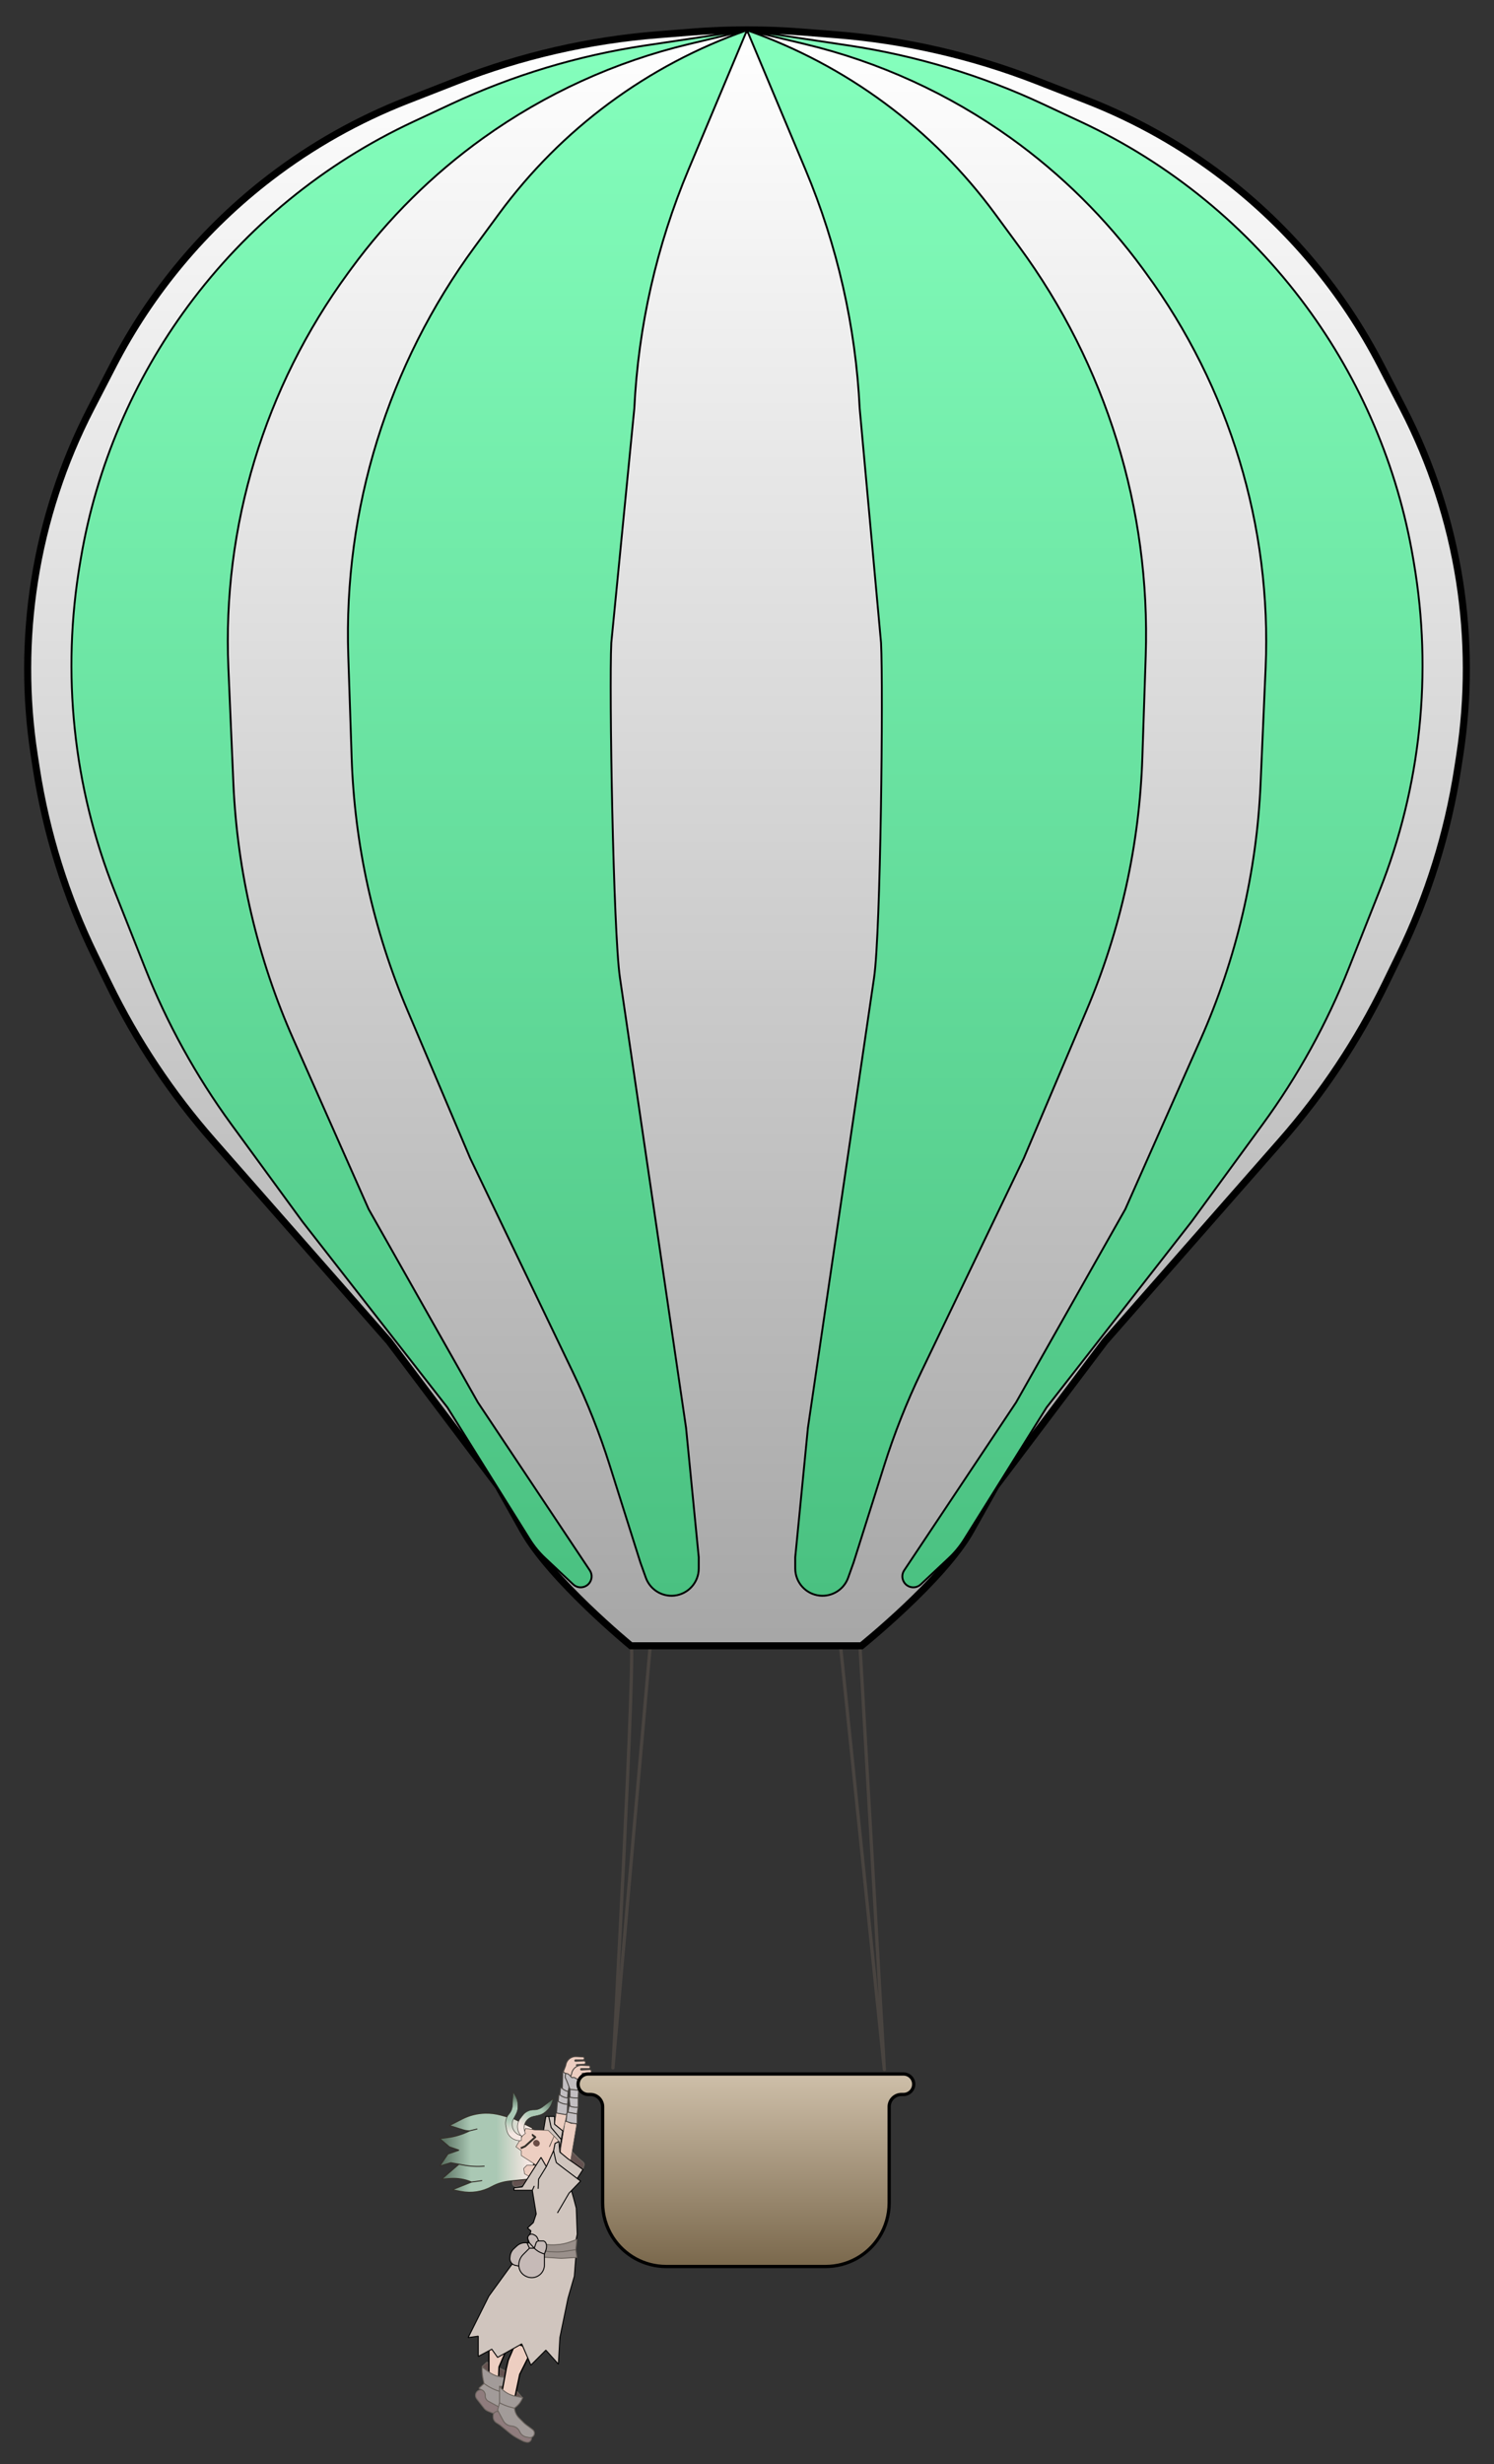 <svg width="54" height="89" viewBox="0 0 54 89" fill="none" xmlns="http://www.w3.org/2000/svg">
<rect x="0" y="0" width="54" height="89" fill="#333333" stroke="none"/>
<path d="M17.497 86.979L17.229 86.636C17.164 86.552 17.175 86.431 17.255 86.361C17.333 86.293 17.449 86.295 17.524 86.365L17.997 86.801C18.044 86.845 18.068 86.908 18.063 86.972C18.05 87.111 17.905 87.197 17.776 87.142L17.625 87.078C17.575 87.056 17.531 87.022 17.497 86.979Z" fill="#8F7C7D" stroke="#6C645E" stroke-width="0.035" stroke-linejoin="round"/>
<path d="M18.526 78.845V78.84C18.526 78.772 18.575 78.714 18.642 78.703L19.259 78.6L18.987 78.845C18.937 78.89 18.876 78.923 18.81 78.939L18.686 78.97C18.651 78.979 18.614 78.972 18.584 78.952C18.548 78.928 18.526 78.888 18.526 78.845Z" fill="#645250"/>
<path d="M20.166 77.502V77.654C20.166 77.668 20.167 77.682 20.169 77.696L20.171 77.704C20.19 77.828 20.268 77.935 20.381 77.99L21.021 78.356C21.075 78.382 21.078 78.278 21.105 78.224C21.127 78.178 21.116 78.124 21.077 78.091L20.916 77.955L20.377 77.415C20.354 77.392 20.322 77.379 20.29 77.379C20.221 77.379 20.166 77.434 20.166 77.502Z" fill="#645250"/>
<path d="M18.526 78.845V78.84C18.526 78.772 18.575 78.714 18.642 78.703L19.259 78.6L18.987 78.845C18.937 78.89 18.876 78.923 18.81 78.939L18.686 78.97C18.651 78.979 18.614 78.972 18.584 78.952C18.548 78.928 18.526 78.888 18.526 78.845Z" stroke="#6C645E" stroke-width="0.035" stroke-linejoin="round"/>
<path d="M20.166 77.502V77.654C20.166 77.668 20.167 77.682 20.169 77.696L20.171 77.704C20.19 77.828 20.268 77.935 20.381 77.99L21.021 78.356C21.075 78.382 21.078 78.278 21.105 78.224C21.127 78.178 21.116 78.124 21.077 78.091L20.916 77.955L20.377 77.415C20.354 77.392 20.322 77.379 20.29 77.379C20.221 77.379 20.166 77.434 20.166 77.502Z" stroke="#6C645E" stroke-width="0.035" stroke-linejoin="round"/>
<path d="M17.426 85.473L17.81 85.787L18.246 85.84L18.298 85.648L17.6 85.316L17.426 85.473Z" fill="#645250" stroke="#6C645E" stroke-width="0.035" stroke-linejoin="round"/>
<path d="M17.671 85.874V84.723L18.316 84.845L18.037 85.49L18.02 85.909L17.671 85.874Z" fill="#EDCEC1" stroke="black" stroke-width="0.048" stroke-linejoin="bevel"/>
<path d="M17.427 85.492L17.674 85.672C17.765 85.738 17.865 85.787 17.973 85.819C18.062 85.845 18.154 85.859 18.248 85.859H18.404L18.107 86.382L18.177 87.01L17.652 86.726C17.579 86.687 17.535 86.608 17.54 86.524C17.545 86.438 17.499 86.357 17.422 86.318L17.325 86.27C17.315 86.265 17.313 86.252 17.321 86.245L17.497 86.085L17.468 85.958C17.441 85.834 17.427 85.707 17.427 85.58V85.492Z" fill="#A29B99"/>
<path d="M18.107 86.382L18.404 85.859H18.248C18.154 85.859 18.062 85.845 17.973 85.819V85.819C17.865 85.787 17.765 85.738 17.674 85.672L17.427 85.492V85.58C17.427 85.707 17.441 85.834 17.468 85.958L17.497 86.085M18.107 86.382L18.085 86.376C17.892 86.322 17.709 86.236 17.546 86.12L17.497 86.085M18.107 86.382L18.177 87.01L17.652 86.726C17.579 86.687 17.535 86.608 17.54 86.524V86.524C17.545 86.438 17.499 86.357 17.422 86.318L17.325 86.27C17.315 86.265 17.313 86.252 17.321 86.245L17.497 86.085" stroke="#6C645E" stroke-width="0.035" stroke-linejoin="round"/>
<path d="M18.439 86.504L18.055 86.189H18.369L18.648 86.329L18.875 86.591L18.439 86.504Z" fill="#645250" stroke="#6C645E" stroke-width="0.035" stroke-linejoin="round"/>
<path d="M17.827 87.29V87.235C17.827 87.191 17.848 87.15 17.883 87.123C17.933 87.086 18.001 87.086 18.051 87.123L19.152 87.942C19.212 87.986 19.229 88.069 19.191 88.134C19.158 88.191 19.092 88.219 19.028 88.203L18.955 88.184C18.936 88.18 18.917 88.172 18.9 88.163L18.719 88.069C18.613 88.013 18.513 87.947 18.421 87.871L18.071 87.584L17.942 87.501C17.87 87.455 17.827 87.375 17.827 87.29Z" fill="#8F7C7D" stroke="#6C645E" stroke-width="0.035" stroke-linejoin="round"/>
<path d="M19.856 77.95L20.108 76.329C20.111 76.312 20.128 76.301 20.145 76.305L20.157 76.309C20.254 76.335 20.357 76.34 20.456 76.322C20.475 76.318 20.492 76.336 20.488 76.355L20.101 77.998C20.088 78.054 20.037 78.094 19.98 78.094C19.903 78.094 19.845 78.025 19.856 77.95Z" fill="#EDCEC1" stroke="#6C645E" stroke-width="0.017" stroke-linejoin="round"/>
<path d="M18.787 85.753L19.241 84.846L18.63 84.637L18.368 85.247L18.299 85.544L18.142 86.399L18.613 86.573L18.787 85.753Z" fill="#EDCEC1" stroke="black" stroke-width="0.048" stroke-linejoin="bevel"/>
<path d="M20.168 78.285L20.418 76.678C20.426 76.629 20.48 76.603 20.523 76.629L20.624 76.689C20.634 76.695 20.647 76.698 20.659 76.698H20.789C20.819 76.698 20.842 76.725 20.837 76.755L20.567 78.35C20.542 78.497 20.371 78.568 20.25 78.481C20.188 78.436 20.156 78.36 20.168 78.285Z" fill="#EDCEC1" stroke="#6C645E" stroke-width="0.017" stroke-linejoin="round"/>
<path d="M19.625 77.054L19.73 76.438H19.834H20.044V76.722L20.34 76.961L20.288 77.275L20.218 77.659L19.625 77.054Z" fill="#D0C5BE"/>
<path d="M20.288 77.275L20.218 77.659L19.625 77.054L19.73 76.438H19.834M20.288 77.275L19.922 76.84L19.834 76.438M20.288 77.275L20.34 76.961L20.044 76.722V76.438H19.834" stroke="black" stroke-width="0.035" stroke-linejoin="bevel"/>
<path d="M18.578 76.524L19.241 76.855L19.398 77.832L19.102 78.704L18.409 78.775C18.187 78.798 17.972 78.865 17.776 78.973C17.438 79.16 17.044 79.223 16.664 79.15L16.345 79.088L17.043 78.809C16.802 78.706 16.54 78.662 16.279 78.681L15.961 78.704L16.589 78.164L16.293 78.111L15.892 78.234L16.188 77.797L16.589 77.658L16.241 77.536L15.892 77.239L16.164 77.205C16.445 77.17 16.719 77.087 16.973 76.96C16.892 76.96 16.812 76.948 16.735 76.923L16.241 76.768L16.701 76.533C16.96 76.401 17.247 76.328 17.538 76.321C17.73 76.317 17.922 76.341 18.107 76.392L18.578 76.524Z" fill="url(#paint0_linear_457_32)"/>
<path d="M17.252 76.89L16.973 76.96M16.973 76.96V76.96C16.892 76.96 16.812 76.948 16.735 76.923L16.241 76.768L16.701 76.533C16.96 76.401 17.247 76.328 17.538 76.321V76.321C17.73 76.317 17.922 76.341 18.107 76.392L18.578 76.524L19.241 76.855L19.398 77.832L19.102 78.704L18.409 78.775C18.187 78.798 17.972 78.865 17.776 78.973V78.973C17.438 79.16 17.044 79.223 16.664 79.15L16.345 79.088L17.043 78.809M16.973 76.96V76.96C16.719 77.087 16.445 77.17 16.164 77.205L15.892 77.239L16.241 77.536L16.589 77.658L16.188 77.797L15.892 78.234L16.293 78.111L16.589 78.164M16.589 78.164L16.718 78.189C16.98 78.242 17.248 78.257 17.514 78.234V78.234M16.589 78.164L15.961 78.704L16.279 78.681C16.54 78.662 16.802 78.706 17.043 78.809V78.809M17.043 78.809L17.427 78.757" stroke="#342F29" stroke-width="0.035" stroke-linejoin="bevel"/>
<path d="M19.049 78.199H19.38L19.276 78.583H19.084L18.962 78.513L18.927 78.321L19.049 78.199Z" fill="#EDCEC1" stroke="#342F29" stroke-width="0.017" stroke-linejoin="bevel"/>
<path d="M18.928 77.065L18.997 76.873L19.329 76.925L19.817 76.943L20.027 77.152L20.166 77.292L20.306 77.937L19.817 78.269L19.381 78.199L18.84 77.85V77.676L18.648 77.536L18.928 77.065Z" fill="#EDCEC1"/>
<path d="M20.027 77.152L19.817 76.943L19.329 76.925L18.997 76.873L18.928 77.065L18.648 77.536L18.84 77.676V77.85L19.381 78.199L19.817 78.269L20.306 77.937L20.166 77.292L20.027 77.152ZM20.027 77.152L19.852 77.536L19.87 77.519L20.027 77.152Z" stroke="#342F29" stroke-width="0.017" stroke-linejoin="bevel"/>
<path d="M19.224 77.1C19.238 77.1 19.312 77.158 19.347 77.187L18.98 77.518L18.823 77.588" stroke="#342F29" stroke-width="0.07" stroke-linejoin="round"/>
<path d="M19.308 77.481L19.324 77.495C19.369 77.537 19.44 77.533 19.481 77.487C19.522 77.441 19.519 77.371 19.473 77.33L19.457 77.315C19.411 77.274 19.341 77.278 19.3 77.324C19.258 77.369 19.262 77.44 19.308 77.481Z" fill="#6A4D46"/>
<path d="M18.896 76.396L18.804 76.516C18.653 76.713 18.677 76.993 18.86 77.162L18.993 77.049C18.86 76.805 18.997 76.503 19.267 76.442L19.465 76.397C19.556 76.377 19.64 76.335 19.71 76.275L19.74 76.249C19.85 76.156 19.929 76.032 19.968 75.894L19.994 75.803L19.604 76.103C19.515 76.17 19.407 76.206 19.295 76.204C19.139 76.201 18.991 76.272 18.896 76.396Z" fill="url(#paint1_linear_457_32)" stroke="#342F29" stroke-width="0.017" stroke-linejoin="bevel"/>
<path d="M18.283 76.784L18.314 76.932C18.366 77.175 18.595 77.339 18.842 77.309V77.135C18.571 77.078 18.43 76.777 18.559 76.532L18.654 76.352C18.697 76.27 18.72 76.179 18.72 76.086V76.047C18.72 75.903 18.677 75.762 18.598 75.642L18.546 75.564L18.52 76.056C18.514 76.167 18.47 76.273 18.396 76.356C18.293 76.473 18.251 76.632 18.283 76.784Z" fill="url(#paint2_linear_457_32)" stroke="#342F29" stroke-width="0.017" stroke-linejoin="bevel"/>
<path d="M17.671 82.926L18.456 81.845L19.067 81.077L19.189 80.571L19.067 80.467L19.276 80.275L19.381 79.961L19.241 79.106H18.578V79.019L18.875 78.984L19.555 77.919L19.747 78.251L20.009 77.675L20.061 77.413L20.201 77.344L20.236 77.728L20.532 77.972L21.073 78.356L20.864 78.682L20.986 78.774L20.651 79.123C20.668 79.137 20.776 79.548 20.829 79.751L20.864 80.693C20.846 80.775 20.811 80.941 20.811 80.955V81.548L20.759 82.211L20.532 82.996L20.236 84.427L20.183 85.386L19.73 84.88L19.189 85.421L18.857 84.654L17.985 85.142L17.776 84.846L17.287 85.107V84.374L16.921 84.427L17.671 82.926Z" fill="#D0C5BE"/>
<path d="M19.241 79.106L19.381 79.961L19.276 80.275L19.067 80.467L19.189 80.571L19.067 81.077L18.456 81.845L17.671 82.926L16.921 84.427L17.287 84.374V85.107L17.776 84.846L17.985 85.142L18.857 84.654L19.189 85.421L19.73 84.88L20.183 85.386L20.236 84.427L20.532 82.996L20.759 82.211L20.811 81.548C20.811 81.356 20.811 80.969 20.811 80.955C20.811 80.941 20.846 80.775 20.864 80.693L20.829 79.751C20.776 79.548 20.668 79.137 20.651 79.123M19.241 79.106L19.311 78.949M19.241 79.106H18.578V79.019L18.875 78.984L19.555 77.919L19.747 78.251M19.747 78.251L19.468 78.704L19.451 79.053M19.747 78.251L20.009 77.675M20.009 77.675C20.038 77.815 20.099 78.097 20.113 78.111C20.126 78.124 20.563 78.455 20.864 78.682M20.009 77.675L20.061 77.413L20.201 77.344L20.236 77.728L20.532 77.972L21.073 78.356L20.864 78.682M20.148 79.926L20.567 79.21L20.651 79.123M20.651 79.123L20.986 78.774C20.949 78.747 20.908 78.716 20.864 78.682" stroke="black" stroke-width="0.035" stroke-linejoin="bevel"/>
<path d="M20.623 80.967L20.846 80.885L20.811 81.251L20.846 81.53L20.288 81.565L19.259 81.495V81.181V80.937L19.415 80.989C19.623 81.058 19.842 81.088 20.061 81.076L20.111 81.073C20.286 81.064 20.459 81.028 20.623 80.967Z" fill="#9A908B"/>
<path d="M20.811 81.251L20.846 81.53L20.288 81.565L19.259 81.495V81.181M20.811 81.251L20.397 81.314C20.29 81.33 20.181 81.336 20.073 81.332L19.96 81.329C19.819 81.323 19.679 81.301 19.543 81.263L19.259 81.181M20.811 81.251L20.846 80.885L20.623 80.967C20.459 81.028 20.286 81.064 20.111 81.073L20.061 81.076C19.842 81.088 19.623 81.058 19.415 80.989L19.259 80.937V81.181" stroke="#6C645E" stroke-width="0.035" stroke-linejoin="round"/>
<path d="M19.678 81.408V81.802C19.678 81.94 19.617 82.07 19.511 82.157C19.369 82.274 19.171 82.296 19.007 82.211L18.988 82.201C18.853 82.131 18.764 81.996 18.753 81.844L18.627 81.817C18.552 81.802 18.489 81.753 18.455 81.685C18.433 81.641 18.425 81.592 18.431 81.543L18.437 81.486C18.45 81.38 18.5 81.281 18.58 81.21L18.683 81.115C18.783 81.025 18.918 80.985 19.05 81.007H19.137L19.087 80.885C19.064 80.832 19.076 80.771 19.117 80.731C19.16 80.687 19.226 80.677 19.281 80.704L19.326 80.727C19.373 80.75 19.41 80.79 19.429 80.838L19.469 80.937H19.643C19.645 80.937 19.648 80.938 19.651 80.939C19.769 80.983 19.773 81.15 19.73 81.269L19.678 81.408Z" fill="#C6BAB7"/>
<path d="M19.678 81.408V81.802C19.678 81.94 19.617 82.07 19.511 82.157V82.157C19.369 82.274 19.171 82.296 19.007 82.211L18.988 82.201C18.853 82.131 18.764 81.996 18.753 81.844V81.844M19.678 81.408L19.596 81.379C19.489 81.341 19.392 81.279 19.312 81.199V81.199M19.678 81.408L19.73 81.269V81.269C19.773 81.15 19.769 80.983 19.651 80.939C19.648 80.938 19.645 80.937 19.643 80.937C19.623 80.937 19.539 80.937 19.469 80.937M19.137 81.199L18.909 81.427C18.799 81.537 18.742 81.689 18.753 81.844V81.844M19.137 81.199H19.312M19.137 81.199L19.05 81.007M19.312 81.199L19.377 81.004C19.39 80.964 19.427 80.937 19.469 80.937V80.937M19.312 81.199L19.137 81.007M18.753 81.844L18.627 81.817C18.552 81.802 18.489 81.753 18.455 81.685V81.685C18.433 81.641 18.425 81.592 18.431 81.543L18.437 81.486C18.45 81.38 18.5 81.281 18.58 81.21L18.683 81.115C18.783 81.025 18.918 80.985 19.05 81.007V81.007M19.05 81.007H19.137M19.469 80.937L19.429 80.838C19.41 80.79 19.373 80.75 19.326 80.727L19.281 80.704C19.226 80.677 19.16 80.687 19.117 80.731V80.731C19.076 80.771 19.064 80.832 19.087 80.885L19.137 81.007" stroke="black" stroke-width="0.035" stroke-linejoin="round"/>
<path d="M18.055 86.783V86.189L18.107 86.248C18.177 86.325 18.258 86.39 18.349 86.441C18.443 86.494 18.546 86.53 18.653 86.549L18.892 86.591C18.847 86.716 18.769 86.828 18.667 86.915L18.596 86.975C18.607 87.11 18.666 87.237 18.762 87.332L18.938 87.508C18.954 87.525 18.972 87.54 18.99 87.554L19.252 87.75C19.323 87.803 19.338 87.904 19.284 87.976C19.247 88.025 19.186 88.049 19.125 88.037L19.024 88.018C18.92 87.998 18.832 87.929 18.788 87.832L18.784 87.823C18.733 87.708 18.623 87.631 18.498 87.621L18.483 87.619C18.358 87.609 18.246 87.535 18.187 87.424L17.985 87.044L18.055 86.783Z" fill="#A29B99"/>
<path d="M18.055 86.783V86.189L18.107 86.248C18.177 86.325 18.258 86.39 18.349 86.441V86.441C18.443 86.494 18.546 86.53 18.653 86.549L18.892 86.591V86.591C18.847 86.716 18.769 86.828 18.667 86.915L18.596 86.975M18.055 86.783L18.165 86.834C18.266 86.881 18.371 86.918 18.48 86.945L18.596 86.975M18.055 86.783L17.985 87.044L18.187 87.424C18.246 87.535 18.358 87.609 18.483 87.619L18.498 87.621C18.623 87.631 18.733 87.708 18.784 87.823L18.788 87.832C18.832 87.929 18.92 87.998 19.024 88.018L19.125 88.037C19.186 88.049 19.247 88.025 19.284 87.976V87.976C19.338 87.904 19.323 87.803 19.252 87.75L18.99 87.554C18.972 87.54 18.954 87.525 18.938 87.508L18.762 87.332C18.666 87.237 18.607 87.11 18.596 86.975V86.975" stroke="#6C645E" stroke-width="0.035" stroke-linejoin="round"/>
<path d="M20.116 76.292L20.147 75.911C20.148 75.896 20.164 75.888 20.177 75.896L20.197 75.678C20.199 75.659 20.221 75.65 20.236 75.662C20.242 75.565 20.257 75.376 20.271 75.39C20.277 75.396 20.298 75.413 20.324 75.433L20.341 74.814L20.655 75.024L20.533 75.54L20.515 75.772C20.525 75.773 20.532 75.782 20.532 75.791L20.515 76.001L20.502 76.305C20.5 76.347 20.461 76.378 20.419 76.37L20.137 76.319C20.124 76.317 20.115 76.305 20.116 76.292Z" fill="#C2BEC1"/>
<path d="M20.515 76.001V76.001C20.402 76.001 20.29 75.968 20.194 75.907L20.177 75.896M20.515 76.001L20.502 76.305C20.5 76.347 20.461 76.378 20.419 76.37L20.137 76.319C20.124 76.317 20.115 76.305 20.116 76.292L20.147 75.911C20.148 75.896 20.164 75.888 20.177 75.896V75.896M20.515 76.001L20.532 75.791C20.532 75.782 20.525 75.773 20.515 75.772V75.772M20.177 75.896L20.197 75.678C20.199 75.659 20.221 75.65 20.236 75.662V75.662M20.236 75.662V75.662C20.316 75.724 20.412 75.762 20.512 75.772L20.515 75.772M20.236 75.662C20.242 75.565 20.257 75.376 20.271 75.39C20.277 75.396 20.298 75.413 20.324 75.433M20.533 75.54V75.54C20.464 75.522 20.399 75.49 20.342 75.447C20.336 75.442 20.33 75.437 20.324 75.433M20.533 75.54L20.515 75.772M20.533 75.54L20.655 75.024L20.341 74.814L20.324 75.433" stroke="#494440" stroke-width="0.035" stroke-linejoin="round"/>
<path d="M20.785 74.743L20.706 75.058L20.357 74.832L20.445 74.605L20.456 74.556C20.482 74.444 20.559 74.351 20.665 74.306C20.715 74.285 20.77 74.275 20.824 74.277L21.071 74.289C21.093 74.29 21.112 74.305 21.119 74.326C21.131 74.36 21.105 74.396 21.069 74.396H20.802C20.788 74.396 20.776 74.407 20.776 74.421C20.776 74.436 20.788 74.447 20.803 74.447L21.104 74.433C21.136 74.431 21.163 74.454 21.168 74.486C21.173 74.522 21.146 74.554 21.11 74.555L20.85 74.567C20.83 74.568 20.825 74.594 20.842 74.603C20.845 74.604 20.847 74.605 20.85 74.605L21.097 74.619C21.128 74.621 21.148 74.652 21.137 74.681C21.13 74.698 21.113 74.71 21.094 74.71H20.828C20.808 74.71 20.79 74.723 20.785 74.743Z" fill="#EDCEC1" stroke="#494440" stroke-width="0.035" stroke-linejoin="round"/>
<path d="M20.995 75.057L20.916 75.373L20.567 75.146L20.655 74.919L20.666 74.871C20.692 74.759 20.769 74.666 20.875 74.621C20.925 74.599 20.98 74.589 21.034 74.592L21.281 74.604C21.303 74.605 21.322 74.619 21.329 74.64C21.341 74.674 21.315 74.71 21.279 74.71H21.012C20.997 74.71 20.986 74.722 20.986 74.736C20.986 74.75 20.998 74.762 21.013 74.761L21.314 74.747C21.346 74.746 21.373 74.769 21.378 74.8C21.383 74.836 21.356 74.868 21.32 74.87L21.06 74.881C21.04 74.882 21.035 74.909 21.052 74.918C21.055 74.919 21.057 74.919 21.06 74.92L21.307 74.933C21.338 74.935 21.358 74.967 21.346 74.996C21.34 75.013 21.323 75.024 21.304 75.024H21.038C21.018 75.024 21 75.038 20.995 75.057Z" fill="#EDCEC1" stroke="#494440" stroke-width="0.035" stroke-linejoin="round"/>
<path d="M20.863 76.35V76.699C20.725 76.699 20.587 76.669 20.462 76.612L20.493 76.316C20.495 76.297 20.513 76.284 20.531 76.287L20.561 76.091C20.564 76.072 20.583 76.061 20.601 76.068L20.57 75.775C20.568 75.757 20.584 75.743 20.601 75.747V75.46L20.497 75.181L20.427 75.024L20.444 74.885C20.5 74.885 20.552 74.909 20.589 74.95L20.654 75.023C20.665 75.035 20.68 75.039 20.695 75.036L20.714 75.031C20.731 75.027 20.75 75.029 20.765 75.037L20.826 75.07C20.93 75.125 20.982 75.244 20.952 75.357L20.915 75.495L20.898 75.775V76.106L20.863 76.35Z" fill="#C2BEC1"/>
<path d="M20.863 76.35V76.699V76.699C20.725 76.699 20.587 76.669 20.462 76.612V76.612L20.493 76.316C20.495 76.297 20.513 76.284 20.531 76.287V76.287M20.863 76.35L20.531 76.287M20.863 76.35L20.898 76.106M20.531 76.287L20.561 76.091C20.564 76.072 20.583 76.061 20.601 76.068V76.068M20.898 76.106L20.89 76.107C20.792 76.118 20.693 76.104 20.601 76.068V76.068M20.898 76.106V75.775M20.601 76.068L20.57 75.775C20.568 75.757 20.584 75.743 20.601 75.747V75.747M20.898 75.775H20.883C20.788 75.775 20.694 75.765 20.601 75.747V75.747M20.898 75.775L20.915 75.495M20.601 75.747V75.46M20.601 75.46L20.915 75.495M20.601 75.46L20.497 75.181L20.427 75.024L20.444 74.885V74.885C20.5 74.885 20.552 74.909 20.589 74.95L20.654 75.023C20.665 75.035 20.68 75.039 20.695 75.036L20.714 75.031C20.731 75.027 20.75 75.029 20.765 75.037L20.826 75.07C20.93 75.125 20.982 75.244 20.952 75.357L20.915 75.495" stroke="#494440" stroke-width="0.035" stroke-linejoin="round"/>
<path d="M21.338 75.646H21.264C21.06 75.646 20.895 75.48 20.895 75.276C20.895 75.072 21.06 74.906 21.264 74.906H26.96H32.656C32.86 74.906 33.026 75.072 33.026 75.276C33.026 75.48 32.86 75.646 32.656 75.646H32.582C32.337 75.646 32.138 75.845 32.138 76.09V79.564C32.138 80 32.014 80.428 31.779 80.796C31.358 81.459 30.627 81.859 29.842 81.859H24.078C23.293 81.859 22.563 81.459 22.141 80.796C21.907 80.428 21.782 80 21.782 79.564V76.09C21.782 75.845 21.584 75.646 21.338 75.646Z" fill="url(#paint3_linear_457_32)" stroke="black" stroke-width="0.118"/>
<path d="M31.077 59.322L31.964 74.745L30.368 59.322" stroke="#494440" stroke-width="0.118" stroke-linejoin="round"/>
<path d="M22.804 59.322C22.994 59.37 22.154 74.686 22.154 74.686L23.513 59.322" stroke="#494440" stroke-width="0.118" stroke-linejoin="round"/>
<path d="M18.006 53.676L18.916 55.294C19.914 57.067 22.805 59.441 22.805 59.441H31.136C31.136 59.441 34.086 57.067 35.084 55.294L35.993 53.676L39.94 48.445L46.305 41.2C47.806 39.492 49.071 37.59 50.068 35.546L50.578 34.498C51.617 32.368 52.328 30.093 52.689 27.75L52.762 27.277C53.083 25.189 53.079 23.064 52.752 20.977C52.411 18.808 51.724 16.708 50.717 14.757L49.912 13.198C48.542 10.544 46.602 8.226 44.23 6.41C42.723 5.256 41.061 4.32 39.294 3.629L37.487 2.923C35.158 2.013 32.708 1.451 30.215 1.254L29.006 1.158C27.671 1.053 26.329 1.053 24.994 1.158L23.785 1.254C21.292 1.451 18.842 2.013 16.513 2.923L14.707 3.629C12.939 4.32 11.277 5.256 9.77 6.41C7.398 8.226 5.458 10.544 4.088 13.198L3.283 14.757C2.276 16.708 1.589 18.808 1.249 20.977C0.921 23.064 0.917 25.189 1.238 27.277L1.311 27.75C1.672 30.093 2.383 32.368 3.422 34.498L3.933 35.546C4.929 37.59 6.194 39.492 7.695 41.2L14.06 48.445L18.006 53.676Z" fill="url(#paint4_linear_457_32)" stroke="black" stroke-width="0.255"/>
<path d="M27 1.092L24.885 6.127C23.734 8.867 23.071 11.787 22.927 14.756L22.095 23.218C22.015 24.873 22.166 33.669 22.407 35.308L24.797 51.566L25.256 56.246V56.648C25.256 57.151 24.878 57.573 24.379 57.628C23.925 57.678 23.496 57.41 23.342 56.98L23.145 56.429L22.039 52.927C21.676 51.776 21.231 50.653 20.709 49.565L16.997 41.838L14.723 36.481C13.496 33.592 12.814 30.501 12.71 27.364L12.588 23.68C12.412 18.381 14.024 13.177 17.165 8.906L18.038 7.719C20.289 4.657 23.413 2.347 27 1.092L24.905 1.592C22.228 2.231 19.7 3.385 17.463 4.987C15.634 6.298 14.025 7.89 12.696 9.704L12.58 9.862C9.558 13.986 8.033 19.017 8.255 24.125L8.436 28.301C8.575 31.485 9.309 34.615 10.601 37.529L13.326 43.673L17.272 50.648L21.317 56.715C21.481 56.962 21.326 57.294 21.032 57.327C20.917 57.34 20.803 57.302 20.718 57.223L19.706 56.274C19.491 56.072 19.304 55.844 19.148 55.594L16.171 50.831L10.94 44.132L8.362 40.608C7.088 38.865 6.04 36.968 5.244 34.962L4.139 32.178C2.645 28.412 2.215 24.308 2.897 20.315L2.927 20.139C3.489 16.847 4.816 13.734 6.8 11.049C8.915 8.188 11.711 5.902 14.934 4.398L16.312 3.755C18.531 2.719 20.888 2.009 23.31 1.645L27 1.092Z" fill="url(#paint5_linear_457_32)"/>
<path d="M27 1.092L29.114 6.127C30.265 8.867 30.928 11.787 31.073 14.756L31.845 23.218C31.926 24.873 31.834 33.669 31.593 35.308L29.202 51.566L28.743 56.246V56.648C28.743 57.151 29.121 57.573 29.62 57.628C30.075 57.678 30.504 57.41 30.657 56.98L30.854 56.429L31.96 52.927C32.324 51.776 32.768 50.653 33.291 49.565L37.003 41.838L39.277 36.481C40.503 33.592 41.186 30.501 41.29 27.364L41.412 23.68C41.587 18.381 39.975 13.177 36.835 8.906L35.962 7.719C33.711 4.657 30.587 2.347 27 1.092L29.094 1.592C31.771 2.231 34.299 3.385 36.537 4.987C38.365 6.298 39.974 7.89 41.304 9.704L41.419 9.862C44.441 13.986 45.967 19.017 45.745 24.125L45.563 28.301C45.425 31.485 44.691 34.615 43.399 37.529L40.673 43.673L36.727 50.648L32.682 56.715C32.518 56.962 32.673 57.294 32.967 57.327C33.082 57.34 33.197 57.302 33.281 57.223L34.293 56.274C34.508 56.072 34.696 55.844 34.852 55.594L37.829 50.831L43.06 44.132L45.637 40.608C46.911 38.865 47.959 36.968 48.755 34.962L49.86 32.178C51.355 28.412 51.784 24.308 51.102 20.315L51.072 20.139C50.51 16.847 49.184 13.734 47.199 11.049C45.085 8.188 42.289 5.902 39.065 4.398L37.688 3.755C35.468 2.719 33.111 2.009 30.689 1.645L27 1.092Z" fill="url(#paint6_linear_457_32)"/>
<path d="M27 1.092L24.885 6.127C23.734 8.867 23.071 11.787 22.927 14.756L22.095 23.218C22.015 24.873 22.166 33.669 22.407 35.308L24.797 51.566L25.256 56.246V56.648C25.256 57.151 24.878 57.573 24.379 57.628C23.925 57.678 23.496 57.41 23.342 56.98L23.145 56.429L22.039 52.927C21.676 51.776 21.231 50.653 20.709 49.565L16.997 41.838L14.723 36.481C13.496 33.592 12.814 30.501 12.71 27.364L12.588 23.68C12.412 18.381 14.024 13.177 17.165 8.906L18.038 7.719C20.289 4.657 23.413 2.347 27 1.092ZM27 1.092L24.905 1.592C22.228 2.231 19.7 3.385 17.463 4.987C15.634 6.298 14.025 7.89 12.696 9.704L12.58 9.862C9.558 13.986 8.033 19.017 8.255 24.125L8.436 28.301C8.575 31.485 9.309 34.615 10.601 37.529L13.326 43.673L17.272 50.648L21.317 56.715C21.481 56.962 21.326 57.294 21.032 57.327C20.917 57.34 20.803 57.302 20.718 57.223L19.706 56.274C19.491 56.072 19.304 55.844 19.148 55.594L16.171 50.831L10.94 44.132L8.362 40.608C7.088 38.865 6.04 36.968 5.244 34.962L4.139 32.178C2.645 28.412 2.215 24.308 2.897 20.315L2.927 20.139C3.489 16.847 4.816 13.734 6.8 11.049C8.915 8.188 11.711 5.902 14.934 4.398L16.312 3.755C18.531 2.719 20.888 2.009 23.31 1.645L27 1.092ZM27 1.092L29.114 6.127C30.265 8.867 30.928 11.787 31.073 14.756L31.845 23.218C31.926 24.873 31.834 33.669 31.593 35.308L29.202 51.566L28.743 56.246V56.648C28.743 57.151 29.121 57.573 29.62 57.628C30.075 57.678 30.504 57.41 30.657 56.98L30.854 56.429L31.96 52.927C32.324 51.776 32.768 50.653 33.291 49.565L37.003 41.838L39.277 36.481C40.503 33.592 41.186 30.501 41.29 27.364L41.412 23.68C41.587 18.381 39.975 13.177 36.835 8.906L35.962 7.719C33.711 4.657 30.587 2.347 27 1.092ZM27 1.092L29.094 1.592C31.771 2.231 34.299 3.385 36.537 4.987C38.365 6.298 39.974 7.89 41.304 9.704L41.419 9.862C44.441 13.986 45.967 19.017 45.745 24.125L45.563 28.301C45.425 31.485 44.691 34.615 43.399 37.529L40.673 43.673L36.727 50.648L32.682 56.715C32.518 56.962 32.673 57.294 32.967 57.327C33.082 57.34 33.197 57.302 33.281 57.223L34.293 56.274C34.508 56.072 34.696 55.844 34.852 55.594L37.829 50.831L43.06 44.132L45.637 40.608C46.911 38.865 47.959 36.968 48.755 34.962L49.86 32.178C51.355 28.412 51.784 24.308 51.102 20.315L51.072 20.139C50.51 16.847 49.184 13.734 47.199 11.049C45.085 8.188 42.289 5.902 39.065 4.398L37.688 3.755C35.468 2.719 33.111 2.009 30.689 1.645L27 1.092Z" stroke="black" stroke-width="0.068"/>
<defs>
<linearGradient id="paint0_linear_457_32" x1="16.031" y1="77.937" x2="19.363" y2="77.937" gradientUnits="userSpaceOnUse">
<stop stop-color="#5E7565"/>
<stop offset="0.297" stop-color="#AAC8B4"/>
<stop offset="0.573" stop-color="#AAC8B4"/>
<stop offset="0.911" stop-color="#F5E7E2"/>
</linearGradient>
<linearGradient id="paint1_linear_457_32" x1="19.91" y1="75.92" x2="18.781" y2="76.908" gradientUnits="userSpaceOnUse">
<stop stop-color="#5E7565"/>
<stop offset="0.297" stop-color="#AAC8B4"/>
<stop offset="0.573" stop-color="#AAC8B4"/>
<stop offset="0.911" stop-color="#F5E7E2"/>
</linearGradient>
<linearGradient id="paint2_linear_457_32" x1="18.58" y1="75.704" x2="18.598" y2="77.204" gradientUnits="userSpaceOnUse">
<stop stop-color="#5E7565"/>
<stop offset="0.297" stop-color="#AAC8B4"/>
<stop offset="0.573" stop-color="#AAC8B4"/>
<stop offset="0.911" stop-color="#F5E7E2"/>
</linearGradient>
<linearGradient id="paint3_linear_457_32" x1="26.96" y1="74.906" x2="26.96" y2="81.859" gradientUnits="userSpaceOnUse">
<stop stop-color="#CEBFA9"/>
<stop offset="1" stop-color="#7A684C"/>
</linearGradient>
<linearGradient id="paint4_linear_457_32" x1="26.825" y1="1" x2="26.825" y2="59.153" gradientUnits="userSpaceOnUse">
<stop stop-color="white"/>
<stop offset="1" stop-color="#A7A7A7"/>
</linearGradient>
<linearGradient id="paint5_linear_457_32" x1="27" y1="1.092" x2="27" y2="57.634" gradientUnits="userSpaceOnUse">
<stop stop-color="#85FFBD"/>
<stop offset="1" stop-color="#4AC181"/>
</linearGradient>
<linearGradient id="paint6_linear_457_32" x1="27" y1="1.092" x2="27" y2="57.634" gradientUnits="userSpaceOnUse">
<stop stop-color="#85FFBD"/>
<stop offset="1" stop-color="#4AC181"/>
</linearGradient>
</defs>
</svg>
